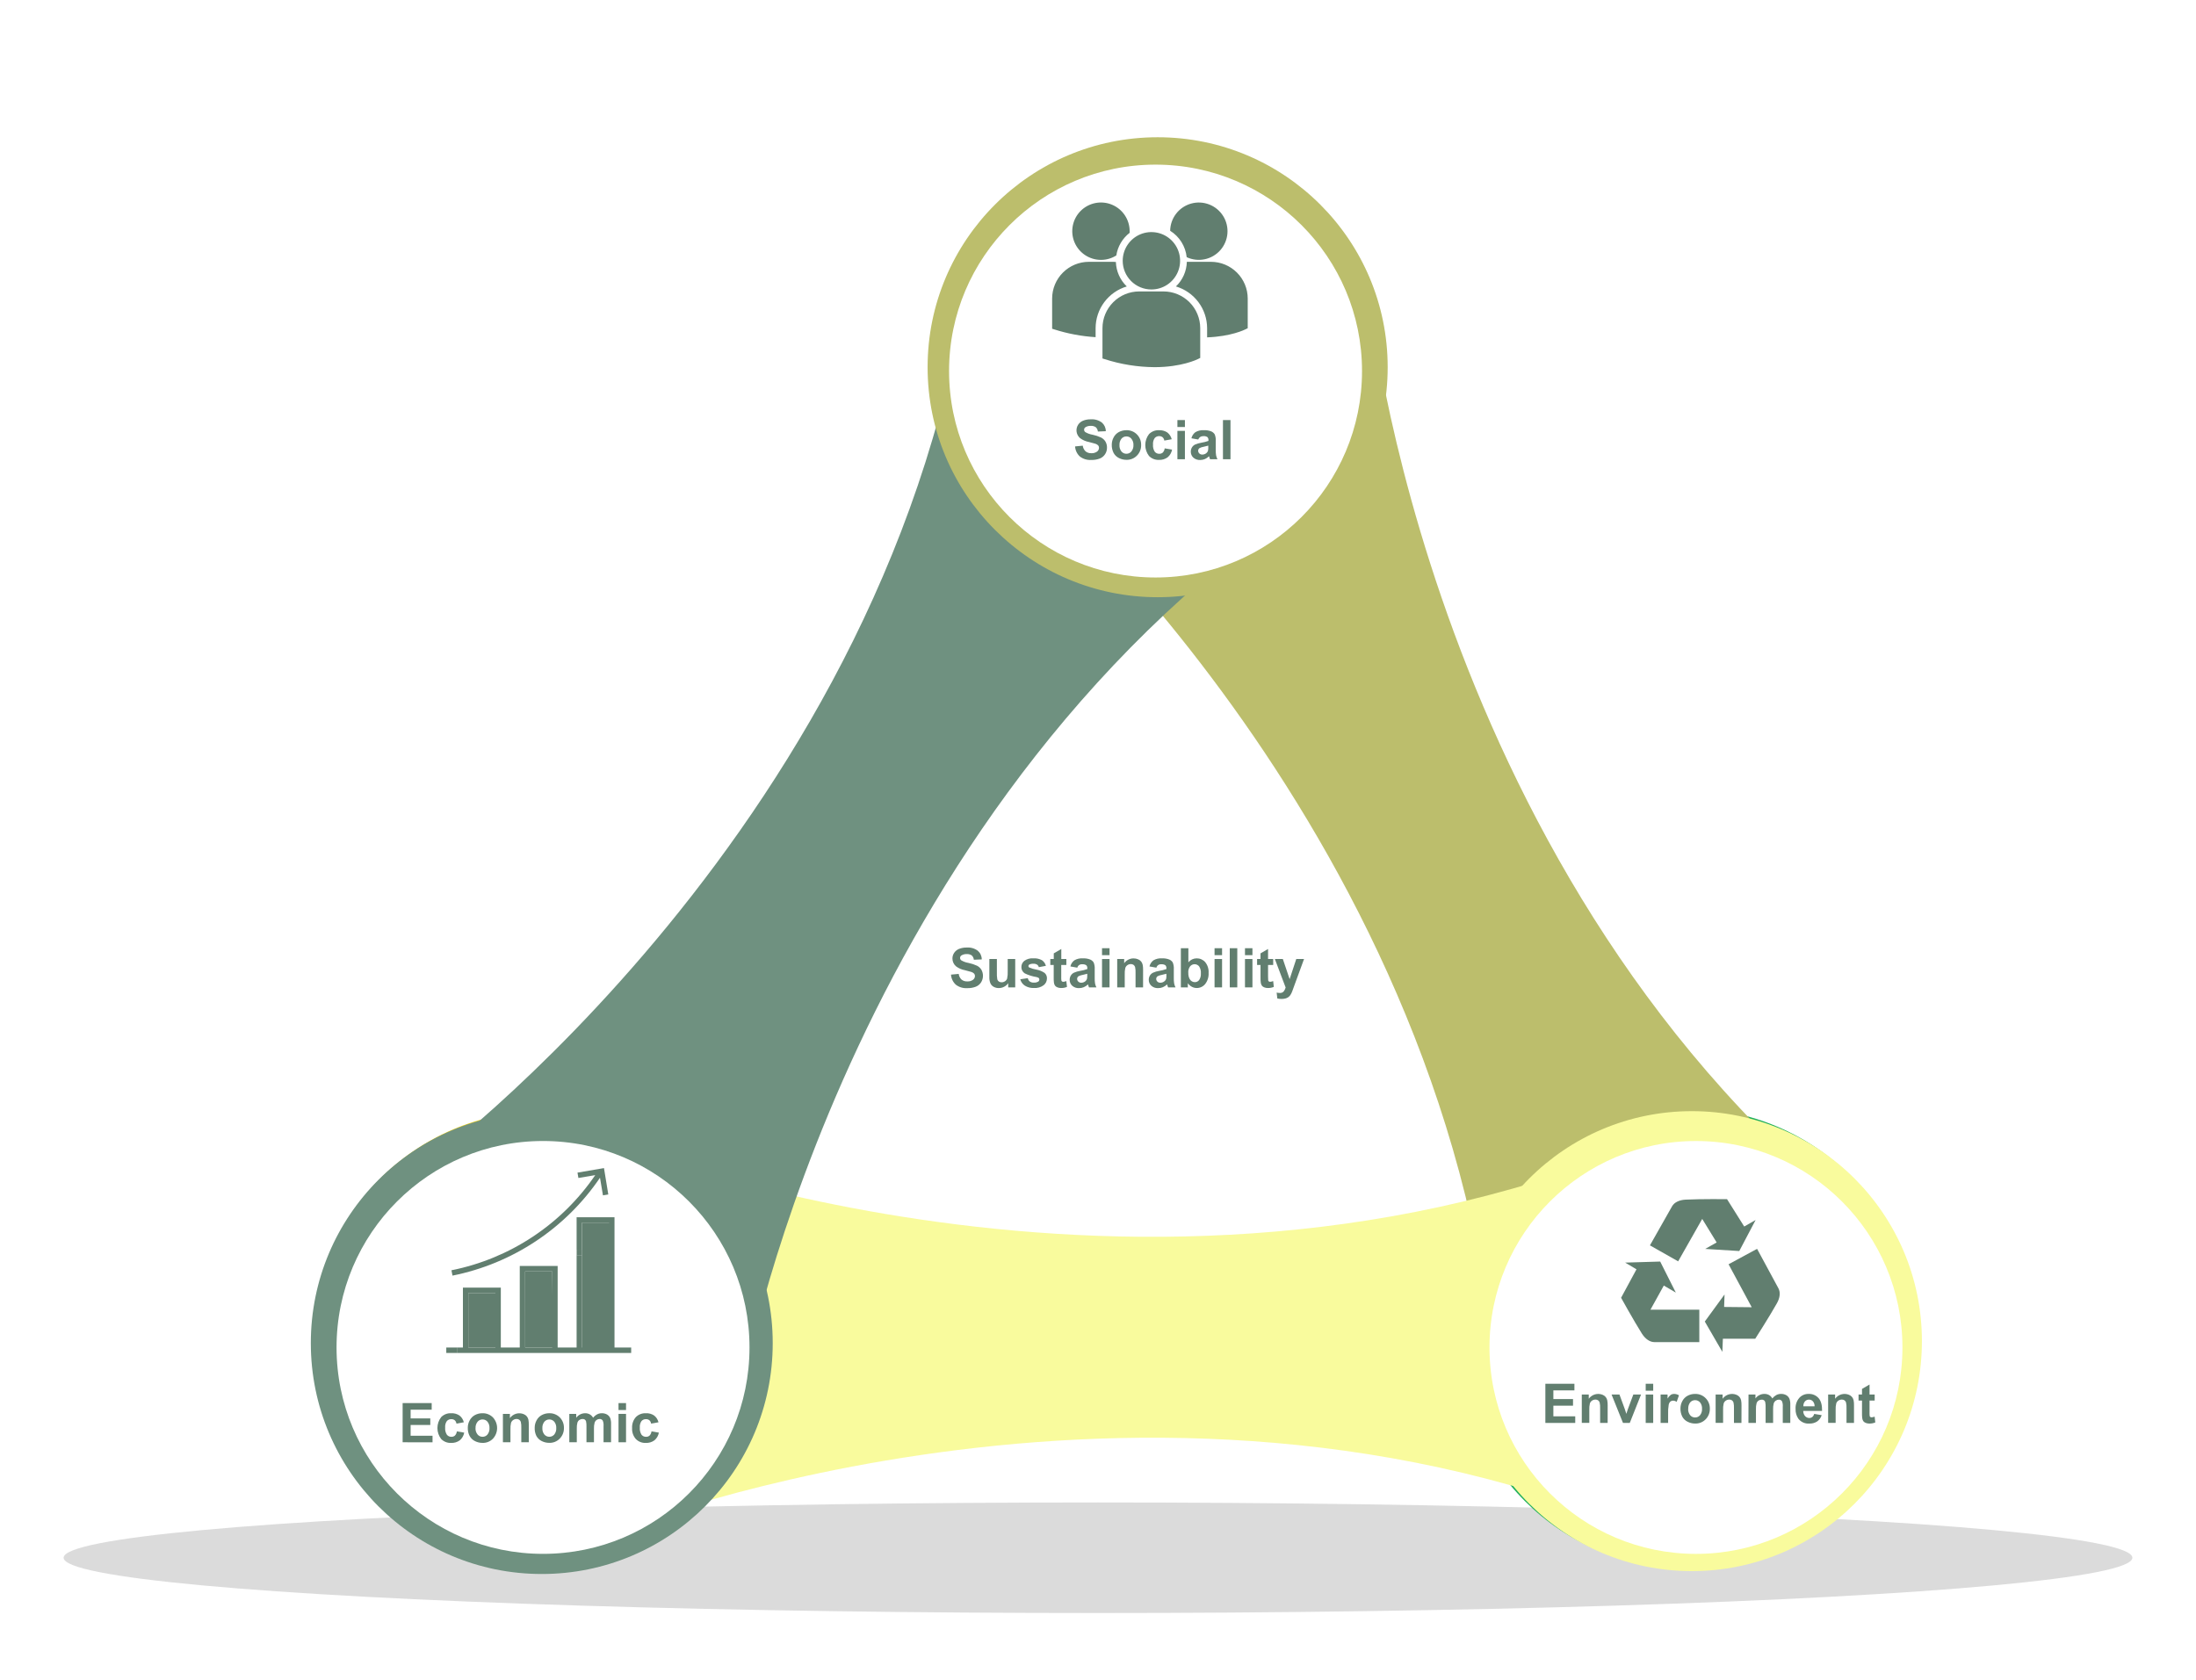 <svg width="294" height="225" viewBox="0 0 294 225" fill="none" xmlns="http://www.w3.org/2000/svg">
<g filter="url(#filter0_f_1180_230)">
<ellipse cx="146.999" cy="208.597" rx="138.484" ry="7.403" fill="#DBDBDB"/>
</g>
<path d="M152.768 191.932C183.683 191.932 208.744 166.87 208.744 135.955C208.744 105.04 183.683 79.979 152.768 79.979C121.853 79.979 96.791 105.04 96.791 135.955C96.791 166.87 121.853 191.932 152.768 191.932Z" fill="white"/>
<path d="M225.928 210.031C242.937 210.031 256.725 196.242 256.725 179.234C256.725 162.225 242.937 148.437 225.928 148.437C208.919 148.437 195.131 162.225 195.131 179.234C195.131 196.242 208.919 210.031 225.928 210.031Z" fill="#22B05C"/>
<path d="M154.299 54.669L183.36 39.651C183.36 39.651 191.105 118.293 250.727 164.658L219.49 180.798L154.299 54.669Z" fill="#BCBE6C"/>
<path d="M166.665 48.279L137.607 63.298C137.607 63.298 197.288 115.105 200.634 190.545L231.856 174.405L166.665 48.279Z" fill="#BCBE6C"/>
<path d="M72.698 210.388C89.706 210.388 103.495 196.6 103.495 179.591C103.495 162.583 89.706 148.794 72.698 148.794C55.689 148.794 41.9 162.583 41.9 179.591C41.9 196.6 55.689 210.388 72.698 210.388Z" fill="#EBCF19"/>
<path d="M226.508 210.388C243.517 210.388 257.305 196.6 257.305 179.591C257.305 162.583 243.517 148.794 226.508 148.794C209.499 148.794 195.711 162.583 195.711 179.591C195.711 196.6 209.499 210.388 226.508 210.388Z" fill="#F9FB9D"/>
<path d="M82.961 186.029V153.333C82.961 153.333 156.399 182.551 224.939 150.883V186.029H82.961Z" fill="#F9FB9D"/>
<path d="M82.961 172.111V204.822C82.961 204.822 156.399 175.589 224.939 207.257V172.111H82.961Z" fill="#F9FB9D"/>
<path d="M72.533 210.774C89.609 210.774 103.452 196.931 103.452 179.855C103.452 162.779 89.609 148.936 72.533 148.936C55.456 148.936 41.613 162.779 41.613 179.855C41.613 196.931 55.456 210.774 72.533 210.774Z" fill="#6F9180"/>
<path d="M83.901 174.053L56.227 156.613C56.227 156.613 120.101 110.077 129.857 35.195L159.594 53.934L83.901 174.053Z" fill="#6F9180"/>
<path d="M72.123 166.631L99.8 184.085C99.8 184.085 114.215 106.367 177.542 65.251L147.819 46.512L72.123 166.631Z" fill="#6F9180"/>
<path d="M154.985 79.973C171.993 79.973 185.782 66.185 185.782 49.176C185.782 32.167 171.993 18.379 154.985 18.379C137.976 18.379 124.188 32.167 124.188 49.176C124.188 66.185 137.976 79.973 154.985 79.973Z" fill="#BCBE6C"/>
<path d="M154.704 77.332C169.97 77.332 182.347 64.956 182.347 49.689C182.347 34.422 169.97 22.046 154.704 22.046C139.437 22.046 127.061 34.422 127.061 49.689C127.061 64.956 139.437 77.332 154.704 77.332Z" fill="white"/>
<path d="M72.7 208.077C87.966 208.077 100.343 195.701 100.343 180.434C100.343 165.167 87.966 152.791 72.7 152.791C57.433 152.791 45.057 165.167 45.057 180.434C45.057 195.701 57.433 208.077 72.7 208.077Z" fill="white"/>
<path d="M227.055 208.08C242.322 208.08 254.698 195.704 254.698 180.437C254.698 165.17 242.322 152.794 227.055 152.794C211.788 152.794 199.412 165.17 199.412 180.437C199.412 195.704 211.788 208.08 227.055 208.08Z" fill="white"/>
<path d="M222.75 172.15L224.36 173.092L222.266 168.934L217.575 169.075L219.092 169.974L217.031 173.785C217.031 173.785 218.686 176.781 219.813 178.577C220.273 179.307 220.89 179.721 221.482 179.721H227.503V175.38H220.963L222.75 172.15Z" fill="#617E6F"/>
<path d="M228.292 167.243L232.855 167.525L235.042 163.37L233.515 164.244L231.215 160.58C231.215 160.58 227.79 160.54 225.679 160.642C224.816 160.684 224.151 161.014 223.861 161.529L220.893 166.767L224.67 168.906L227.894 163.226L229.825 166.375L228.292 167.243Z" fill="#617E6F"/>
<path d="M238.101 172.528L235.237 167.231L231.421 169.298L234.521 175.051L230.826 175.014L230.882 173.342L228.238 176.967L230.589 181.026L230.66 179.267H234.992C234.992 179.267 236.844 176.387 237.878 174.546C238.312 173.799 238.383 173.061 238.101 172.528Z" fill="#617E6F"/>
<path d="M59.748 180.446H61.248V181.173H59.748V180.446Z" fill="#617E6F"/>
<path d="M82.27 180.446V163.001H77.196V167.347H77.921V163.725H81.546V180.446H77.929V168.072H77.196V180.446H74.659V169.523H69.586V180.446H67.049V176.798H66.325V180.446H62.7V173.151H66.325V176.048H67.049V172.426H61.975V180.446H61.248V181.173H84.502V180.446H82.27ZM70.305 170.25H73.929V180.446H70.313L70.305 170.25ZM66.316 176.048V176.798H67.049V176.048" fill="#617E6F"/>
<path d="M80.328 157.719L80.723 160.069L81.439 159.951L80.861 156.419L77.315 157.025L77.436 157.741L79.691 157.361C75.185 163.96 68.275 168.534 60.44 170.104L60.58 170.817C68.617 169.208 75.702 164.51 80.311 157.733L80.328 157.719Z" fill="#617E6F"/>
<path d="M77.927 167.347H77.203V168.071H77.927V167.347Z" fill="#617E6F"/>
<path d="M66.428 173.151H62.699V180.446H66.428V173.151Z" fill="#617E6F"/>
<path d="M70.312 170.25V180.445H74.044L73.937 170.25H70.312Z" fill="#617E6F"/>
<path d="M81.823 163.725H77.928V180.674H81.823V163.725Z" fill="#617E6F"/>
<path d="M156.661 30.902C157.274 31.284 157.792 31.801 158.176 32.414C158.559 33.026 158.798 33.718 158.874 34.437C159.624 34.788 160.468 34.886 161.279 34.718C162.091 34.55 162.826 34.123 163.375 33.503C163.924 32.883 164.257 32.101 164.326 31.275C164.394 30.45 164.193 29.624 163.754 28.922C163.314 28.22 162.659 27.678 161.887 27.379C161.114 27.08 160.265 27.038 159.467 27.261C158.669 27.484 157.965 27.959 157.459 28.615C156.953 29.271 156.673 30.074 156.661 30.902ZM154.147 38.763C154.907 38.764 155.65 38.539 156.282 38.117C156.914 37.695 157.407 37.095 157.698 36.393C157.99 35.691 158.066 34.918 157.918 34.173C157.77 33.427 157.404 32.742 156.866 32.205C156.329 31.667 155.644 31.301 154.898 31.153C154.153 31.005 153.38 31.081 152.678 31.372C151.976 31.664 151.376 32.157 150.954 32.789C150.532 33.421 150.307 34.164 150.308 34.924C150.308 35.942 150.712 36.919 151.432 37.639C152.152 38.359 153.129 38.763 154.147 38.763ZM155.776 39.026H152.515C151.211 39.027 149.962 39.545 149.04 40.467C148.119 41.389 147.6 42.638 147.599 43.941V47.941V48.003L147.881 48.09C150.042 48.787 152.296 49.15 154.567 49.167C158.18 49.167 160.275 48.138 160.404 48.071L160.661 47.941H160.686V43.941C160.685 42.639 160.167 41.389 159.246 40.468C158.325 39.546 157.076 39.028 155.773 39.026H155.776ZM162.129 35.06H158.893C158.862 36.309 158.337 37.494 157.433 38.357C158.638 38.716 159.694 39.454 160.446 40.461C161.198 41.468 161.606 42.69 161.608 43.947V45.176C164.799 45.06 166.639 44.156 166.76 44.093L167.017 43.964H167.045V39.978C167.044 38.674 166.525 37.424 165.603 36.502C164.681 35.58 163.431 35.061 162.126 35.06H162.129ZM147.41 34.8C148.133 34.8 148.841 34.594 149.451 34.206C149.638 33.004 150.277 31.92 151.238 31.175C151.238 31.105 151.238 31.032 151.238 30.961C151.238 30.201 151.013 29.458 150.592 28.826C150.17 28.193 149.57 27.701 148.867 27.409C148.165 27.118 147.393 27.042 146.647 27.19C145.902 27.338 145.217 27.704 144.679 28.242C144.142 28.779 143.776 29.464 143.628 30.209C143.48 30.955 143.556 31.728 143.847 32.43C144.138 33.132 144.631 33.732 145.263 34.154C145.895 34.576 146.639 34.801 147.399 34.8H147.41ZM150.854 38.357C149.958 37.498 149.434 36.321 149.394 35.079C149.276 35.079 149.158 35.06 149.034 35.06H145.778C144.474 35.061 143.224 35.58 142.302 36.502C141.38 37.424 140.861 38.674 140.859 39.978V43.964V44.023L141.141 44.11C142.938 44.683 144.798 45.032 146.68 45.151V43.947C146.682 42.69 147.089 41.467 147.841 40.46C148.593 39.453 149.65 38.716 150.854 38.357Z" fill="#617E6F"/>
<path d="M143.93 59.78L144.961 59.681C144.993 59.971 145.127 60.241 145.339 60.442C145.556 60.616 145.829 60.703 146.106 60.688C146.38 60.707 146.652 60.63 146.875 60.471C146.955 60.412 147.02 60.336 147.065 60.247C147.11 60.159 147.134 60.062 147.135 59.963C147.139 59.848 147.1 59.736 147.027 59.647C146.922 59.539 146.789 59.461 146.644 59.419C146.523 59.377 146.238 59.301 145.798 59.191C145.365 59.112 144.956 58.935 144.603 58.672C144.347 58.454 144.18 58.15 144.132 57.817C144.085 57.484 144.161 57.146 144.347 56.865C144.507 56.627 144.735 56.442 145.001 56.335C145.329 56.206 145.68 56.143 146.032 56.152C146.565 56.112 147.093 56.266 147.521 56.586C147.686 56.73 147.818 56.908 147.909 57.107C147.999 57.306 148.046 57.523 148.045 57.742L146.985 57.787C146.965 57.566 146.865 57.359 146.703 57.206C146.506 57.074 146.27 57.012 146.032 57.029C145.777 57.015 145.524 57.081 145.308 57.218C145.255 57.254 145.212 57.303 145.182 57.36C145.152 57.417 145.138 57.48 145.139 57.545C145.139 57.606 145.153 57.667 145.181 57.722C145.208 57.778 145.248 57.826 145.297 57.863C145.597 58.039 145.928 58.158 146.272 58.213C146.666 58.295 147.049 58.421 147.414 58.59C147.652 58.713 147.853 58.898 147.994 59.126C148.143 59.382 148.215 59.676 148.203 59.972C148.204 60.272 148.116 60.566 147.952 60.817C147.783 61.081 147.536 61.285 147.244 61.401C146.88 61.538 146.492 61.604 146.103 61.592C145.555 61.629 145.012 61.466 144.575 61.133C144.193 60.782 143.962 60.297 143.93 59.78Z" fill="#617E6F"/>
<path d="M148.843 59.543C148.844 59.204 148.929 58.871 149.091 58.573C149.247 58.27 149.49 58.02 149.79 57.857C150.101 57.691 150.449 57.605 150.802 57.609C151.063 57.601 151.323 57.647 151.566 57.744C151.808 57.841 152.028 57.987 152.211 58.173C152.396 58.358 152.541 58.578 152.638 58.82C152.735 59.062 152.781 59.322 152.775 59.582C152.783 59.846 152.737 60.109 152.64 60.355C152.543 60.6 152.397 60.824 152.211 61.011C152.029 61.198 151.809 61.345 151.566 61.442C151.323 61.539 151.063 61.584 150.802 61.575C150.456 61.576 150.115 61.495 149.807 61.339C149.499 61.19 149.246 60.947 149.085 60.645C148.914 60.304 148.83 59.925 148.843 59.543ZM149.875 59.596C149.854 59.908 149.949 60.216 150.142 60.462C150.223 60.558 150.325 60.635 150.44 60.688C150.554 60.74 150.679 60.766 150.805 60.763C150.93 60.765 151.055 60.739 151.169 60.687C151.283 60.635 151.384 60.558 151.464 60.462C151.663 60.216 151.764 59.904 151.746 59.588C151.76 59.281 151.659 58.98 151.464 58.742C151.384 58.646 151.283 58.569 151.169 58.517C151.055 58.465 150.93 58.439 150.805 58.441C150.679 58.439 150.554 58.465 150.44 58.517C150.325 58.569 150.223 58.646 150.142 58.742C149.952 58.985 149.857 59.289 149.875 59.596Z" fill="#617E6F"/>
<path d="M156.869 58.819L155.877 58.999C155.856 58.827 155.775 58.668 155.648 58.551C155.518 58.448 155.355 58.395 155.189 58.401C155.076 58.397 154.964 58.418 154.86 58.463C154.757 58.508 154.665 58.575 154.591 58.661C154.418 58.915 154.338 59.222 154.366 59.529C154.335 59.864 154.415 60.2 154.594 60.484C154.666 60.576 154.759 60.649 154.865 60.698C154.971 60.747 155.087 60.77 155.203 60.766C155.375 60.773 155.543 60.715 155.674 60.603C155.817 60.447 155.907 60.25 155.93 60.039L156.917 60.208C156.846 60.608 156.638 60.971 156.328 61.234C155.989 61.481 155.576 61.605 155.158 61.584C154.911 61.595 154.666 61.554 154.436 61.463C154.207 61.372 153.999 61.233 153.827 61.057C153.505 60.638 153.33 60.124 153.33 59.595C153.33 59.066 153.505 58.553 153.827 58.134C154.002 57.956 154.212 57.818 154.443 57.727C154.675 57.637 154.924 57.597 155.172 57.609C155.563 57.59 155.949 57.695 156.277 57.908C156.57 58.138 156.778 58.458 156.869 58.819Z" fill="#617E6F"/>
<path d="M157.631 57.181V56.251H158.637V57.181H157.631ZM157.631 61.496V57.697H158.637V61.496H157.631Z" fill="#617E6F"/>
<path d="M160.419 58.855L159.506 58.692C159.581 58.366 159.769 58.077 160.036 57.874C160.376 57.674 160.769 57.582 161.163 57.609C161.505 57.591 161.848 57.645 162.167 57.77C162.36 57.852 162.522 57.993 162.629 58.173C162.741 58.46 162.787 58.768 162.764 59.075V60.248C162.759 60.495 162.775 60.742 162.812 60.986C162.851 61.163 162.911 61.335 162.993 61.496H161.998C161.972 61.429 161.938 61.33 161.902 61.215C161.885 61.156 161.874 61.116 161.865 61.096C161.706 61.253 161.52 61.38 161.316 61.471C161.117 61.556 160.903 61.599 160.687 61.598C160.349 61.616 160.018 61.502 159.762 61.279C159.652 61.177 159.565 61.052 159.507 60.913C159.448 60.774 159.42 60.624 159.424 60.473C159.424 60.275 159.478 60.08 159.579 59.91C159.681 59.741 159.832 59.606 160.011 59.523C160.267 59.413 160.536 59.334 160.811 59.289C161.143 59.237 161.47 59.154 161.786 59.041V58.943C161.794 58.867 161.785 58.791 161.76 58.72C161.736 58.648 161.695 58.583 161.643 58.528C161.482 58.428 161.292 58.384 161.104 58.404C160.956 58.396 160.81 58.434 160.684 58.511C160.563 58.597 160.471 58.717 160.419 58.855ZM161.764 59.673C161.563 59.734 161.358 59.785 161.152 59.825C160.962 59.854 160.777 59.913 160.605 60C160.545 60.037 160.495 60.09 160.46 60.152C160.426 60.214 160.408 60.284 160.408 60.355C160.408 60.424 160.422 60.492 160.449 60.554C160.476 60.618 160.516 60.674 160.566 60.721C160.674 60.823 160.818 60.877 160.966 60.874C161.153 60.872 161.335 60.809 161.485 60.696C161.599 60.615 161.683 60.498 161.724 60.363C161.759 60.202 161.772 60.038 161.764 59.873V59.673Z" fill="#617E6F"/>
<path d="M163.73 61.496V56.251H164.737V61.496H163.73Z" fill="#617E6F"/>
<path d="M53.904 193.133V187.887H57.794V188.775H54.975V189.936H57.608V190.821H54.975V192.259H57.907V193.141L53.904 193.133Z" fill="#617E6F"/>
<path d="M62.098 190.458L61.109 190.635C61.089 190.463 61.008 190.304 60.881 190.187C60.751 190.084 60.587 190.031 60.421 190.038C60.308 190.033 60.196 190.054 60.092 190.099C59.988 190.144 59.895 190.211 59.821 190.297C59.648 190.552 59.57 190.859 59.598 191.165C59.568 191.5 59.648 191.836 59.827 192.121C59.899 192.212 59.991 192.286 60.097 192.335C60.203 192.384 60.319 192.407 60.435 192.402C60.607 192.41 60.774 192.351 60.903 192.239C61.049 192.085 61.141 191.887 61.163 191.675L62.149 191.844C62.078 192.245 61.87 192.607 61.56 192.87C61.222 193.118 60.809 193.242 60.39 193.22C60.144 193.231 59.898 193.19 59.669 193.099C59.439 193.008 59.232 192.87 59.06 192.693C58.737 192.274 58.562 191.76 58.562 191.231C58.562 190.703 58.737 190.189 59.06 189.77C59.234 189.592 59.444 189.454 59.676 189.363C59.908 189.273 60.156 189.233 60.404 189.246C60.795 189.226 61.183 189.331 61.509 189.547C61.803 189.776 62.01 190.096 62.098 190.458Z" fill="#617E6F"/>
<path d="M62.628 191.179C62.629 190.84 62.715 190.507 62.876 190.21C63.032 189.906 63.276 189.656 63.575 189.494C63.886 189.327 64.235 189.242 64.587 189.246C64.848 189.237 65.108 189.283 65.351 189.38C65.593 189.477 65.813 189.623 65.997 189.809C66.354 190.197 66.552 190.704 66.552 191.231C66.552 191.758 66.354 192.266 65.997 192.653C65.814 192.841 65.595 192.988 65.352 193.085C65.109 193.182 64.849 193.227 64.587 193.217C64.242 193.217 63.901 193.136 63.592 192.98C63.285 192.831 63.032 192.588 62.871 192.287C62.698 191.944 62.615 191.563 62.628 191.179ZM63.66 191.233C63.643 191.546 63.744 191.855 63.942 192.098C64.023 192.194 64.124 192.272 64.239 192.324C64.354 192.376 64.478 192.402 64.604 192.4C64.73 192.401 64.854 192.375 64.968 192.323C65.082 192.271 65.183 192.194 65.264 192.098C65.458 191.85 65.553 191.539 65.532 191.224C65.549 190.919 65.454 190.618 65.264 190.379C65.183 190.283 65.082 190.206 64.968 190.154C64.854 190.101 64.73 190.075 64.604 190.077C64.478 190.075 64.354 190.101 64.239 190.153C64.124 190.205 64.023 190.282 63.942 190.379C63.748 190.62 63.65 190.924 63.666 191.233H63.66Z" fill="#617E6F"/>
<path d="M70.794 193.133H69.791V191.193C69.805 190.927 69.783 190.66 69.726 190.399C69.687 190.284 69.613 190.186 69.515 190.117C69.413 190.047 69.291 190.012 69.168 190.015C69 190.013 68.835 190.063 68.697 190.159C68.564 190.251 68.465 190.385 68.415 190.54C68.351 190.826 68.326 191.12 68.339 191.413V193.133H67.33V189.333H68.266V189.897C68.471 189.612 68.766 189.405 69.104 189.309C69.442 189.214 69.803 189.236 70.126 189.373C70.289 189.438 70.433 189.544 70.543 189.68C70.638 189.804 70.705 189.948 70.741 190.1C70.783 190.323 70.8 190.55 70.794 190.776V193.133Z" fill="#617E6F"/>
<path d="M71.585 191.179C71.586 190.841 71.67 190.508 71.83 190.209C71.985 189.906 72.229 189.656 72.529 189.493C72.84 189.327 73.188 189.242 73.541 189.245C73.802 189.238 74.061 189.284 74.304 189.381C74.546 189.478 74.766 189.624 74.95 189.809C75.131 189.995 75.273 190.216 75.368 190.458C75.462 190.7 75.507 190.959 75.5 191.218C75.506 191.482 75.459 191.745 75.363 191.99C75.266 192.236 75.121 192.459 74.936 192.648C74.753 192.834 74.533 192.981 74.291 193.078C74.048 193.175 73.788 193.221 73.526 193.211C73.18 193.212 72.838 193.131 72.529 192.975C72.222 192.825 71.969 192.582 71.807 192.281C71.644 191.938 71.567 191.559 71.585 191.179ZM72.613 191.233C72.593 191.544 72.688 191.853 72.881 192.098C72.964 192.192 73.065 192.268 73.18 192.32C73.294 192.372 73.418 192.399 73.543 192.399C73.669 192.399 73.793 192.372 73.907 192.32C74.022 192.268 74.123 192.192 74.206 192.098C74.399 191.849 74.493 191.538 74.471 191.224C74.489 190.919 74.395 190.619 74.206 190.379C74.123 190.284 74.022 190.208 73.907 190.156C73.793 190.104 73.669 190.078 73.543 190.078C73.418 190.078 73.294 190.104 73.18 190.156C73.065 190.208 72.964 190.284 72.881 190.379C72.691 190.621 72.595 190.925 72.613 191.233Z" fill="#617E6F"/>
<path d="M76.219 189.333H77.143V189.851C77.281 189.666 77.46 189.514 77.665 189.409C77.871 189.304 78.099 189.248 78.33 189.245C78.55 189.24 78.768 189.292 78.961 189.398C79.149 189.504 79.302 189.662 79.404 189.851C79.55 189.665 79.734 189.511 79.942 189.398C80.133 189.297 80.346 189.245 80.562 189.245C80.809 189.238 81.054 189.298 81.27 189.417C81.465 189.532 81.618 189.707 81.704 189.916C81.786 190.17 81.822 190.436 81.808 190.703V193.132H80.802V190.962C80.825 190.714 80.789 190.464 80.698 190.232C80.652 190.161 80.588 190.104 80.513 190.066C80.438 190.027 80.353 190.01 80.269 190.015C80.127 190.016 79.988 190.062 79.872 190.145C79.743 190.237 79.649 190.37 79.604 190.522C79.537 190.779 79.508 191.044 79.519 191.309V193.132H78.516V191.049C78.527 190.81 78.509 190.569 78.462 190.333C78.433 190.238 78.375 190.154 78.296 190.094C78.204 190.038 78.097 190.01 77.989 190.015C77.84 190.013 77.694 190.058 77.572 190.142C77.445 190.229 77.35 190.356 77.304 190.503C77.238 190.758 77.211 191.022 77.222 191.286V193.132H76.219V189.333Z" fill="#617E6F"/>
<path d="M82.807 188.817V187.887H83.813V188.817H82.807ZM82.807 193.133V189.333H83.813V193.133H82.807Z" fill="#617E6F"/>
<path d="M88.159 190.458L87.167 190.635C87.149 190.463 87.069 190.304 86.942 190.187C86.811 190.084 86.648 190.031 86.482 190.038C86.369 190.033 86.257 190.054 86.153 190.099C86.049 190.144 85.956 190.211 85.882 190.297C85.709 190.552 85.631 190.859 85.659 191.165C85.629 191.5 85.708 191.835 85.885 192.121C85.958 192.212 86.051 192.285 86.157 192.334C86.263 192.383 86.38 192.406 86.496 192.402C86.668 192.41 86.835 192.351 86.964 192.239C87.109 192.084 87.2 191.886 87.221 191.675L88.21 191.844C88.139 192.245 87.93 192.608 87.618 192.87C87.281 193.119 86.867 193.242 86.449 193.22C86.203 193.231 85.957 193.19 85.728 193.099C85.499 193.008 85.292 192.87 85.121 192.693C84.771 192.291 84.592 191.768 84.625 191.236C84.593 190.701 84.771 190.175 85.121 189.77C85.296 189.593 85.507 189.454 85.739 189.364C85.971 189.274 86.219 189.233 86.468 189.246C86.859 189.226 87.245 189.331 87.57 189.547C87.864 189.775 88.072 190.096 88.159 190.458Z" fill="#617E6F"/>
<path d="M206.893 190.545V185.3H210.782V186.185H207.964V187.349H210.596V188.234H207.964V189.66H210.892V190.545H206.893Z" fill="#617E6F"/>
<path d="M215.231 190.545H214.225V188.594C214.238 188.327 214.217 188.058 214.16 187.797C214.122 187.683 214.049 187.584 213.951 187.515C213.847 187.447 213.725 187.413 213.602 187.416C213.435 187.414 213.271 187.464 213.134 187.56C213 187.65 212.901 187.783 212.852 187.938C212.788 188.224 212.762 188.518 212.776 188.811V190.534H211.77V186.742H212.703V187.306C212.908 187.022 213.204 186.816 213.541 186.72C213.879 186.624 214.239 186.645 214.563 186.779C214.726 186.844 214.87 186.95 214.98 187.086C215.076 187.211 215.143 187.355 215.177 187.509C215.22 187.732 215.239 187.959 215.234 188.186L215.231 190.545Z" fill="#617E6F"/>
<path d="M217.286 190.545L215.756 186.743H216.813L217.526 188.685L217.735 189.33C217.791 189.167 217.825 189.048 217.839 189.006C217.873 188.899 217.907 188.792 217.946 188.685L218.668 186.743H219.702L218.194 190.545H217.286Z" fill="#617E6F"/>
<path d="M220.326 186.23V185.3H221.33V186.23H220.326ZM220.326 190.545V186.743H221.33V190.545H220.326Z" fill="#617E6F"/>
<path d="M223.327 190.545H222.32V186.743H223.253V187.284C223.362 187.089 223.509 186.917 223.685 186.779C223.814 186.697 223.965 186.655 224.119 186.658C224.353 186.659 224.582 186.724 224.781 186.847L224.471 187.724C224.332 187.624 224.168 187.568 223.997 187.56C223.868 187.556 223.742 187.597 223.639 187.676C223.522 187.789 223.442 187.936 223.408 188.096C223.337 188.516 223.31 188.943 223.327 189.37V190.545Z" fill="#617E6F"/>
<path d="M224.98 188.595C224.982 188.255 225.067 187.921 225.228 187.622C225.384 187.319 225.627 187.071 225.927 186.909C226.237 186.741 226.586 186.656 226.939 186.661C227.2 186.652 227.46 186.698 227.702 186.795C227.945 186.892 228.165 187.038 228.348 187.225C228.533 187.409 228.678 187.629 228.775 187.871C228.872 188.114 228.918 188.373 228.912 188.634C228.919 188.898 228.873 189.161 228.776 189.406C228.679 189.652 228.534 189.875 228.348 190.063C228.165 190.25 227.945 190.397 227.703 190.494C227.46 190.591 227.2 190.636 226.939 190.627C226.593 190.627 226.252 190.546 225.944 190.39C225.636 190.243 225.383 190.001 225.222 189.699C225.051 189.357 224.968 188.977 224.98 188.595ZM226.011 188.648C225.991 188.96 226.086 189.268 226.279 189.513C226.36 189.609 226.462 189.686 226.576 189.738C226.691 189.789 226.816 189.815 226.941 189.812C227.067 189.814 227.191 189.789 227.305 189.737C227.419 189.685 227.52 189.609 227.601 189.513C227.795 189.265 227.89 188.954 227.869 188.64C227.885 188.335 227.79 188.034 227.601 187.794C227.52 187.699 227.419 187.622 227.305 187.571C227.191 187.519 227.067 187.493 226.941 187.495C226.816 187.493 226.691 187.518 226.576 187.57C226.462 187.622 226.36 187.698 226.279 187.794C226.094 188.038 226.003 188.34 226.022 188.645L226.011 188.648Z" fill="#617E6F"/>
<path d="M233.146 190.545H232.143V188.594C232.156 188.327 232.135 188.058 232.078 187.797C232.04 187.683 231.967 187.584 231.869 187.515C231.765 187.448 231.643 187.413 231.52 187.416C231.352 187.414 231.187 187.465 231.049 187.56C230.915 187.65 230.815 187.783 230.767 187.938C230.7 188.224 230.674 188.518 230.688 188.811V190.534H229.688V186.742H230.623V187.306C230.829 187.022 231.125 186.816 231.462 186.72C231.8 186.624 232.159 186.645 232.484 186.779C232.646 186.845 232.789 186.951 232.901 187.086C232.995 187.212 233.063 187.356 233.098 187.509C233.14 187.732 233.158 187.959 233.152 188.186L233.146 190.545Z" fill="#617E6F"/>
<path d="M234.091 186.743H235.019V187.264C235.156 187.078 235.334 186.926 235.54 186.821C235.746 186.716 235.974 186.66 236.205 186.658C236.425 186.653 236.643 186.704 236.837 186.807C237.023 186.915 237.176 187.074 237.276 187.264C237.425 187.078 237.609 186.923 237.818 186.807C238.009 186.709 238.222 186.658 238.438 186.658C238.685 186.65 238.929 186.708 239.145 186.827C239.341 186.941 239.493 187.117 239.579 187.326C239.662 187.581 239.697 187.848 239.684 188.115V190.545H238.677V188.372C238.7 188.124 238.664 187.874 238.573 187.642C238.527 187.571 238.463 187.514 238.388 187.476C238.313 187.439 238.229 187.422 238.145 187.427C238.002 187.428 237.863 187.473 237.747 187.557C237.613 187.648 237.514 187.781 237.465 187.935C237.401 188.191 237.373 188.455 237.384 188.718V190.545H236.38V188.462C236.391 188.222 236.373 187.982 236.327 187.746C236.298 187.65 236.24 187.566 236.16 187.506C236.069 187.449 235.961 187.421 235.853 187.427C235.704 187.426 235.558 187.469 235.433 187.551C235.307 187.64 235.214 187.768 235.168 187.915C235.102 188.171 235.075 188.435 235.086 188.699V190.545H234.08L234.091 186.743Z" fill="#617E6F"/>
<path d="M242.885 189.336L243.886 189.502C243.781 189.843 243.567 190.14 243.277 190.348C242.966 190.546 242.602 190.645 242.234 190.63C241.955 190.652 241.674 190.604 241.418 190.491C241.162 190.378 240.937 190.202 240.765 189.981C240.503 189.597 240.372 189.138 240.391 188.673C240.358 188.135 240.535 187.605 240.884 187.194C241.041 187.02 241.234 186.882 241.45 186.789C241.665 186.697 241.898 186.652 242.133 186.658C242.384 186.647 242.634 186.691 242.866 186.789C243.097 186.886 243.304 187.034 243.471 187.222C243.798 187.598 243.954 188.169 243.939 188.936H241.419C241.412 189.19 241.499 189.438 241.665 189.632C241.736 189.711 241.823 189.774 241.92 189.817C242.017 189.86 242.122 189.883 242.228 189.883C242.373 189.886 242.514 189.84 242.629 189.753C242.755 189.643 242.844 189.498 242.885 189.336ZM242.936 188.313C242.947 188.071 242.867 187.834 242.71 187.65C242.645 187.577 242.564 187.519 242.474 187.48C242.384 187.44 242.287 187.42 242.189 187.422C242.086 187.419 241.984 187.439 241.89 187.481C241.796 187.522 241.712 187.584 241.645 187.661C241.494 187.843 241.418 188.076 241.433 188.313H242.936Z" fill="#617E6F"/>
<path d="M248.213 190.545H247.21V188.594C247.224 188.327 247.202 188.058 247.145 187.797C247.107 187.683 247.034 187.584 246.936 187.515C246.832 187.448 246.711 187.413 246.587 187.416C246.419 187.414 246.255 187.465 246.116 187.56C245.982 187.65 245.883 187.783 245.834 187.938C245.768 188.224 245.741 188.518 245.755 188.811V190.534H244.752V186.742H245.685V187.306C245.891 187.022 246.186 186.816 246.524 186.72C246.861 186.624 247.221 186.645 247.545 186.779C247.708 186.845 247.851 186.951 247.962 187.086C248.057 187.212 248.124 187.356 248.16 187.509C248.202 187.732 248.22 187.959 248.213 188.186V190.545Z" fill="#617E6F"/>
<path d="M250.981 186.743V187.546H250.294V189.076C250.287 189.257 250.293 189.438 250.313 189.618C250.325 189.67 250.357 189.716 250.401 189.747C250.452 189.78 250.512 189.797 250.573 189.795C250.711 189.786 250.848 189.753 250.976 189.699L251.063 190.48C250.811 190.583 250.541 190.634 250.268 190.63C250.1 190.631 249.934 190.601 249.778 190.539C249.651 190.492 249.539 190.41 249.456 190.303C249.38 190.184 249.332 190.05 249.316 189.911C249.288 189.676 249.277 189.44 249.285 189.203V187.546H248.822V186.743H249.285V185.99L250.294 185.401V186.743H250.981Z" fill="#617E6F"/>
<path d="M127.32 130.512L128.352 130.414C128.384 130.704 128.518 130.974 128.73 131.175C128.946 131.348 129.219 131.435 129.496 131.42C129.771 131.439 130.044 131.363 130.269 131.203C130.348 131.144 130.412 131.067 130.457 130.979C130.502 130.892 130.526 130.794 130.528 130.696C130.531 130.581 130.492 130.468 130.418 130.38C130.313 130.273 130.182 130.194 130.038 130.152C129.914 130.109 129.629 130.033 129.192 129.923C128.759 129.845 128.35 129.667 127.997 129.405C127.843 129.275 127.72 129.113 127.637 128.93C127.553 128.748 127.51 128.549 127.512 128.348C127.512 128.081 127.592 127.82 127.74 127.598C127.9 127.36 128.128 127.175 128.394 127.068C128.723 126.939 129.075 126.876 129.429 126.885C129.96 126.845 130.488 126.999 130.914 127.319C131.079 127.463 131.212 127.64 131.302 127.84C131.392 128.039 131.439 128.256 131.438 128.475L130.379 128.52C130.36 128.298 130.259 128.091 130.097 127.939C129.899 127.807 129.663 127.744 129.426 127.761C129.171 127.748 128.918 127.814 128.701 127.95C128.649 127.987 128.606 128.036 128.577 128.093C128.548 128.15 128.534 128.213 128.535 128.277C128.535 128.339 128.549 128.4 128.576 128.455C128.604 128.511 128.644 128.559 128.693 128.596C128.992 128.773 129.322 128.891 129.665 128.945C130.06 129.027 130.444 129.154 130.81 129.323C131.047 129.445 131.247 129.629 131.388 129.856C131.533 130.115 131.606 130.409 131.599 130.707C131.592 131.004 131.505 131.294 131.348 131.547C131.178 131.811 130.93 132.015 130.638 132.13C130.274 132.268 129.886 132.333 129.496 132.322C128.948 132.359 128.405 132.196 127.969 131.863C127.586 131.513 127.354 131.029 127.32 130.512Z" fill="#617E6F"/>
<path d="M134.978 132.22V131.657C134.841 131.86 134.653 132.025 134.434 132.136C134.214 132.252 133.97 132.312 133.721 132.311C133.481 132.316 133.244 132.258 133.033 132.144C132.838 132.04 132.683 131.873 132.594 131.671C132.489 131.402 132.442 131.114 132.455 130.825V128.421H133.462V130.166C133.447 130.495 133.466 130.824 133.518 131.149C133.553 131.263 133.624 131.362 133.721 131.431C133.83 131.506 133.961 131.544 134.093 131.538C134.257 131.54 134.418 131.491 134.553 131.397C134.683 131.314 134.782 131.19 134.834 131.045C134.904 130.709 134.929 130.365 134.911 130.022V128.418H135.917V132.22H134.978Z" fill="#617E6F"/>
<path d="M136.594 131.135L137.603 130.983C137.633 131.158 137.725 131.316 137.862 131.429C138.028 131.541 138.226 131.595 138.426 131.581C138.632 131.595 138.836 131.544 139.012 131.437C139.056 131.405 139.092 131.363 139.115 131.313C139.138 131.264 139.148 131.209 139.145 131.155C139.145 131.084 139.119 131.016 139.071 130.963C138.97 130.896 138.856 130.851 138.736 130.831C138.201 130.746 137.681 130.582 137.194 130.343C137.053 130.253 136.937 130.128 136.858 129.98C136.779 129.831 136.739 129.666 136.743 129.498C136.741 129.339 136.775 129.182 136.842 129.039C136.91 128.895 137.009 128.769 137.132 128.669C137.483 128.416 137.913 128.296 138.344 128.331C138.747 128.303 139.149 128.391 139.503 128.584C139.762 128.764 139.947 129.031 140.024 129.337L139.077 129.512C139.042 129.375 138.96 129.256 138.846 129.174C138.7 129.086 138.531 129.045 138.361 129.055C138.167 129.042 137.972 129.079 137.797 129.165C137.763 129.186 137.734 129.216 137.713 129.252C137.693 129.287 137.682 129.327 137.682 129.368C137.682 129.405 137.692 129.44 137.71 129.472C137.727 129.504 137.753 129.531 137.783 129.551C138.082 129.686 138.398 129.781 138.722 129.833C139.126 129.9 139.51 130.053 139.849 130.281C139.955 130.374 140.039 130.49 140.094 130.62C140.148 130.75 140.173 130.89 140.165 131.031C140.164 131.204 140.124 131.374 140.049 131.529C139.973 131.684 139.864 131.82 139.728 131.927C139.357 132.203 138.899 132.336 138.437 132.302C138.005 132.325 137.577 132.216 137.208 131.989C136.904 131.791 136.685 131.487 136.594 131.135Z" fill="#617E6F"/>
<path d="M142.763 128.421V129.221H142.078V130.752C142.071 130.933 142.078 131.115 142.098 131.296C142.111 131.347 142.142 131.393 142.185 131.423C142.236 131.458 142.296 131.476 142.357 131.473C142.496 131.463 142.632 131.429 142.76 131.375L142.848 132.156C142.596 132.26 142.325 132.311 142.053 132.305C141.885 132.308 141.718 132.278 141.562 132.215C141.434 132.169 141.322 132.087 141.241 131.978C141.164 131.86 141.116 131.726 141.1 131.586C141.074 131.351 141.063 131.115 141.069 130.879V129.221H140.615V128.421H141.078V127.665L142.087 127.079V128.421H142.763Z" fill="#617E6F"/>
<path d="M144.217 129.579L143.303 129.416C143.377 129.089 143.565 128.799 143.833 128.598C144.174 128.398 144.567 128.306 144.961 128.333C145.302 128.315 145.643 128.369 145.961 128.494C146.155 128.576 146.318 128.717 146.426 128.897C146.535 129.185 146.581 129.492 146.559 129.799V130.972C146.552 131.219 146.568 131.466 146.607 131.71C146.644 131.888 146.704 132.059 146.787 132.22H145.792C145.767 132.153 145.733 132.054 145.696 131.939C145.679 131.877 145.665 131.84 145.66 131.82C145.497 131.979 145.306 132.106 145.096 132.195C144.898 132.279 144.685 132.322 144.47 132.319C144.132 132.339 143.8 132.224 143.546 132.001C143.435 131.898 143.348 131.774 143.29 131.635C143.231 131.497 143.203 131.347 143.207 131.197C143.206 130.999 143.26 130.803 143.362 130.633C143.465 130.465 143.615 130.33 143.794 130.247C144.048 130.135 144.317 130.057 144.591 130.013C144.925 129.962 145.252 129.878 145.57 129.765V129.667C145.577 129.591 145.568 129.515 145.544 129.444C145.519 129.372 145.479 129.307 145.426 129.252C145.264 129.153 145.074 129.109 144.885 129.128C144.735 129.111 144.584 129.15 144.462 129.239C144.34 129.327 144.256 129.457 144.225 129.605L144.217 129.579ZM145.561 130.397C145.431 130.439 145.228 130.49 144.949 130.549C144.759 130.578 144.575 130.637 144.403 130.724C144.342 130.761 144.292 130.813 144.258 130.876C144.223 130.938 144.205 131.008 144.205 131.079C144.204 131.148 144.218 131.216 144.245 131.279C144.272 131.342 144.313 131.399 144.363 131.445C144.471 131.547 144.615 131.601 144.763 131.597C144.951 131.595 145.133 131.533 145.282 131.42C145.395 131.338 145.479 131.221 145.522 131.087C145.554 130.926 145.568 130.761 145.561 130.597V130.397Z" fill="#617E6F"/>
<path d="M147.539 127.905V126.975H148.545V127.905H147.539ZM147.539 132.22V128.421H148.545V132.22H147.539Z" fill="#617E6F"/>
<path d="M153.034 132.221H152.027V130.281C152.041 130.014 152.019 129.746 151.963 129.484C151.925 129.37 151.852 129.271 151.754 129.202C151.651 129.132 151.529 129.097 151.404 129.1C151.237 129.098 151.074 129.148 150.937 129.244C150.802 129.336 150.703 129.47 150.655 129.625C150.591 129.91 150.565 130.203 150.579 130.496V132.221H149.572V128.421H150.505V128.985C150.647 128.784 150.835 128.62 151.053 128.508C151.272 128.396 151.514 128.338 151.76 128.339C151.968 128.336 152.174 128.378 152.366 128.46C152.529 128.523 152.673 128.628 152.783 128.765C152.879 128.89 152.946 129.034 152.98 129.188C153.023 129.41 153.042 129.637 153.036 129.864L153.034 132.221Z" fill="#617E6F"/>
<path d="M154.804 129.579L153.89 129.416C153.966 129.09 154.153 128.8 154.42 128.598C154.761 128.398 155.154 128.306 155.548 128.333C155.89 128.314 156.232 128.369 156.551 128.494C156.745 128.575 156.907 128.716 157.013 128.897C157.125 129.184 157.171 129.492 157.149 129.799V130.972C157.143 131.219 157.159 131.466 157.197 131.71C157.236 131.887 157.297 132.058 157.377 132.22H156.382C156.357 132.153 156.326 132.054 156.286 131.939C156.276 131.898 156.264 131.859 156.25 131.82C156.087 131.979 155.896 132.106 155.686 132.195C155.488 132.279 155.275 132.321 155.06 132.319C154.722 132.339 154.39 132.224 154.136 132.001C154.025 131.898 153.938 131.774 153.879 131.635C153.821 131.497 153.793 131.347 153.797 131.197C153.796 130.999 153.849 130.804 153.949 130.633C154.053 130.466 154.203 130.332 154.381 130.247C154.636 130.135 154.905 130.057 155.181 130.013C155.514 129.961 155.842 129.878 156.159 129.765V129.667C156.167 129.591 156.158 129.515 156.133 129.444C156.109 129.372 156.068 129.307 156.016 129.252C155.854 129.153 155.664 129.109 155.474 129.128C155.325 129.111 155.174 129.15 155.051 129.238C154.929 129.326 154.843 129.457 154.812 129.605L154.804 129.579ZM156.151 130.397C156.021 130.439 155.815 130.49 155.536 130.549C155.346 130.579 155.162 130.638 154.99 130.724C154.93 130.762 154.88 130.814 154.846 130.876C154.811 130.938 154.793 131.008 154.792 131.079C154.792 131.147 154.806 131.215 154.833 131.278C154.86 131.341 154.9 131.398 154.95 131.445C155.058 131.547 155.202 131.601 155.35 131.597C155.539 131.595 155.721 131.533 155.872 131.42C155.987 131.34 156.074 131.226 156.12 131.093C156.153 130.932 156.166 130.767 156.159 130.602L156.151 130.397Z" fill="#617E6F"/>
<path d="M158.094 132.22V126.975H159.1V128.863C159.233 128.699 159.401 128.566 159.591 128.474C159.782 128.382 159.991 128.334 160.202 128.333C160.419 128.329 160.634 128.371 160.833 128.458C161.032 128.546 161.209 128.675 161.352 128.838C161.679 129.245 161.841 129.76 161.806 130.281C161.841 130.821 161.675 131.355 161.341 131.781C161.204 131.947 161.032 132.08 160.837 132.171C160.641 132.261 160.429 132.307 160.213 132.305C159.989 132.303 159.769 132.248 159.571 132.144C159.354 132.029 159.167 131.864 159.027 131.662V132.226L158.094 132.22ZM159.094 130.247C159.073 130.549 159.138 130.851 159.28 131.118C159.35 131.241 159.45 131.343 159.572 131.414C159.694 131.485 159.833 131.522 159.974 131.521C160.083 131.521 160.191 131.495 160.289 131.446C160.386 131.398 160.472 131.327 160.538 131.24C160.714 130.976 160.797 130.66 160.772 130.343C160.8 130.012 160.716 129.68 160.535 129.402C160.462 129.313 160.37 129.241 160.266 129.192C160.162 129.142 160.048 129.117 159.933 129.117C159.818 129.117 159.704 129.142 159.6 129.192C159.496 129.241 159.404 129.313 159.331 129.402C159.152 129.646 159.065 129.945 159.086 130.247H159.094Z" fill="#617E6F"/>
<path d="M162.604 127.905V126.975H163.61V127.905H162.604ZM162.604 132.22V128.421H163.61V132.22H162.604Z" fill="#617E6F"/>
<path d="M164.641 132.22V126.975H165.647V132.22H164.641Z" fill="#617E6F"/>
<path d="M166.678 127.905V126.975H167.676V127.905H166.678ZM166.678 132.22V128.421H167.676V132.22H166.678Z" fill="#617E6F"/>
<path d="M170.455 128.421V129.221H169.767V130.752C169.762 130.933 169.769 131.115 169.787 131.296C169.802 131.347 169.834 131.392 169.877 131.423C169.927 131.457 169.986 131.475 170.046 131.473C170.186 131.462 170.323 131.429 170.452 131.375L170.537 132.156C170.285 132.26 170.014 132.311 169.742 132.305C169.575 132.309 169.409 132.278 169.254 132.215C169.126 132.169 169.014 132.087 168.933 131.978C168.857 131.86 168.808 131.726 168.792 131.586C168.763 131.352 168.751 131.115 168.758 130.879V129.221H168.299V128.421H168.758V127.665L169.767 127.079V128.421H170.455Z" fill="#617E6F"/>
<path d="M170.678 128.421H171.746L172.656 131.118L173.544 128.421H174.584L173.243 132.085L173.003 132.747C172.938 132.926 172.853 133.096 172.749 133.255C172.674 133.366 172.579 133.461 172.468 133.537C172.351 133.615 172.221 133.674 172.084 133.709C171.916 133.75 171.744 133.77 171.571 133.768C171.382 133.768 171.193 133.748 171.008 133.709L170.917 132.919C171.057 132.949 171.2 132.965 171.343 132.967C171.439 132.975 171.536 132.96 171.626 132.924C171.716 132.888 171.796 132.833 171.862 132.761C171.983 132.606 172.072 132.428 172.121 132.237L170.678 128.421Z" fill="#617E6F"/>
<defs>
<filter id="filter0_f_1180_230" x="0.316" y="192.994" width="293.367" height="31.206" filterUnits="userSpaceOnUse" color-interpolation-filters="sRGB">
<feFlood flood-opacity="0" result="BackgroundImageFix"/>
<feBlend mode="normal" in="SourceGraphic" in2="BackgroundImageFix" result="shape"/>
<feGaussianBlur stdDeviation="4.1" result="effect1_foregroundBlur_1180_230"/>
</filter>
</defs>
</svg>
